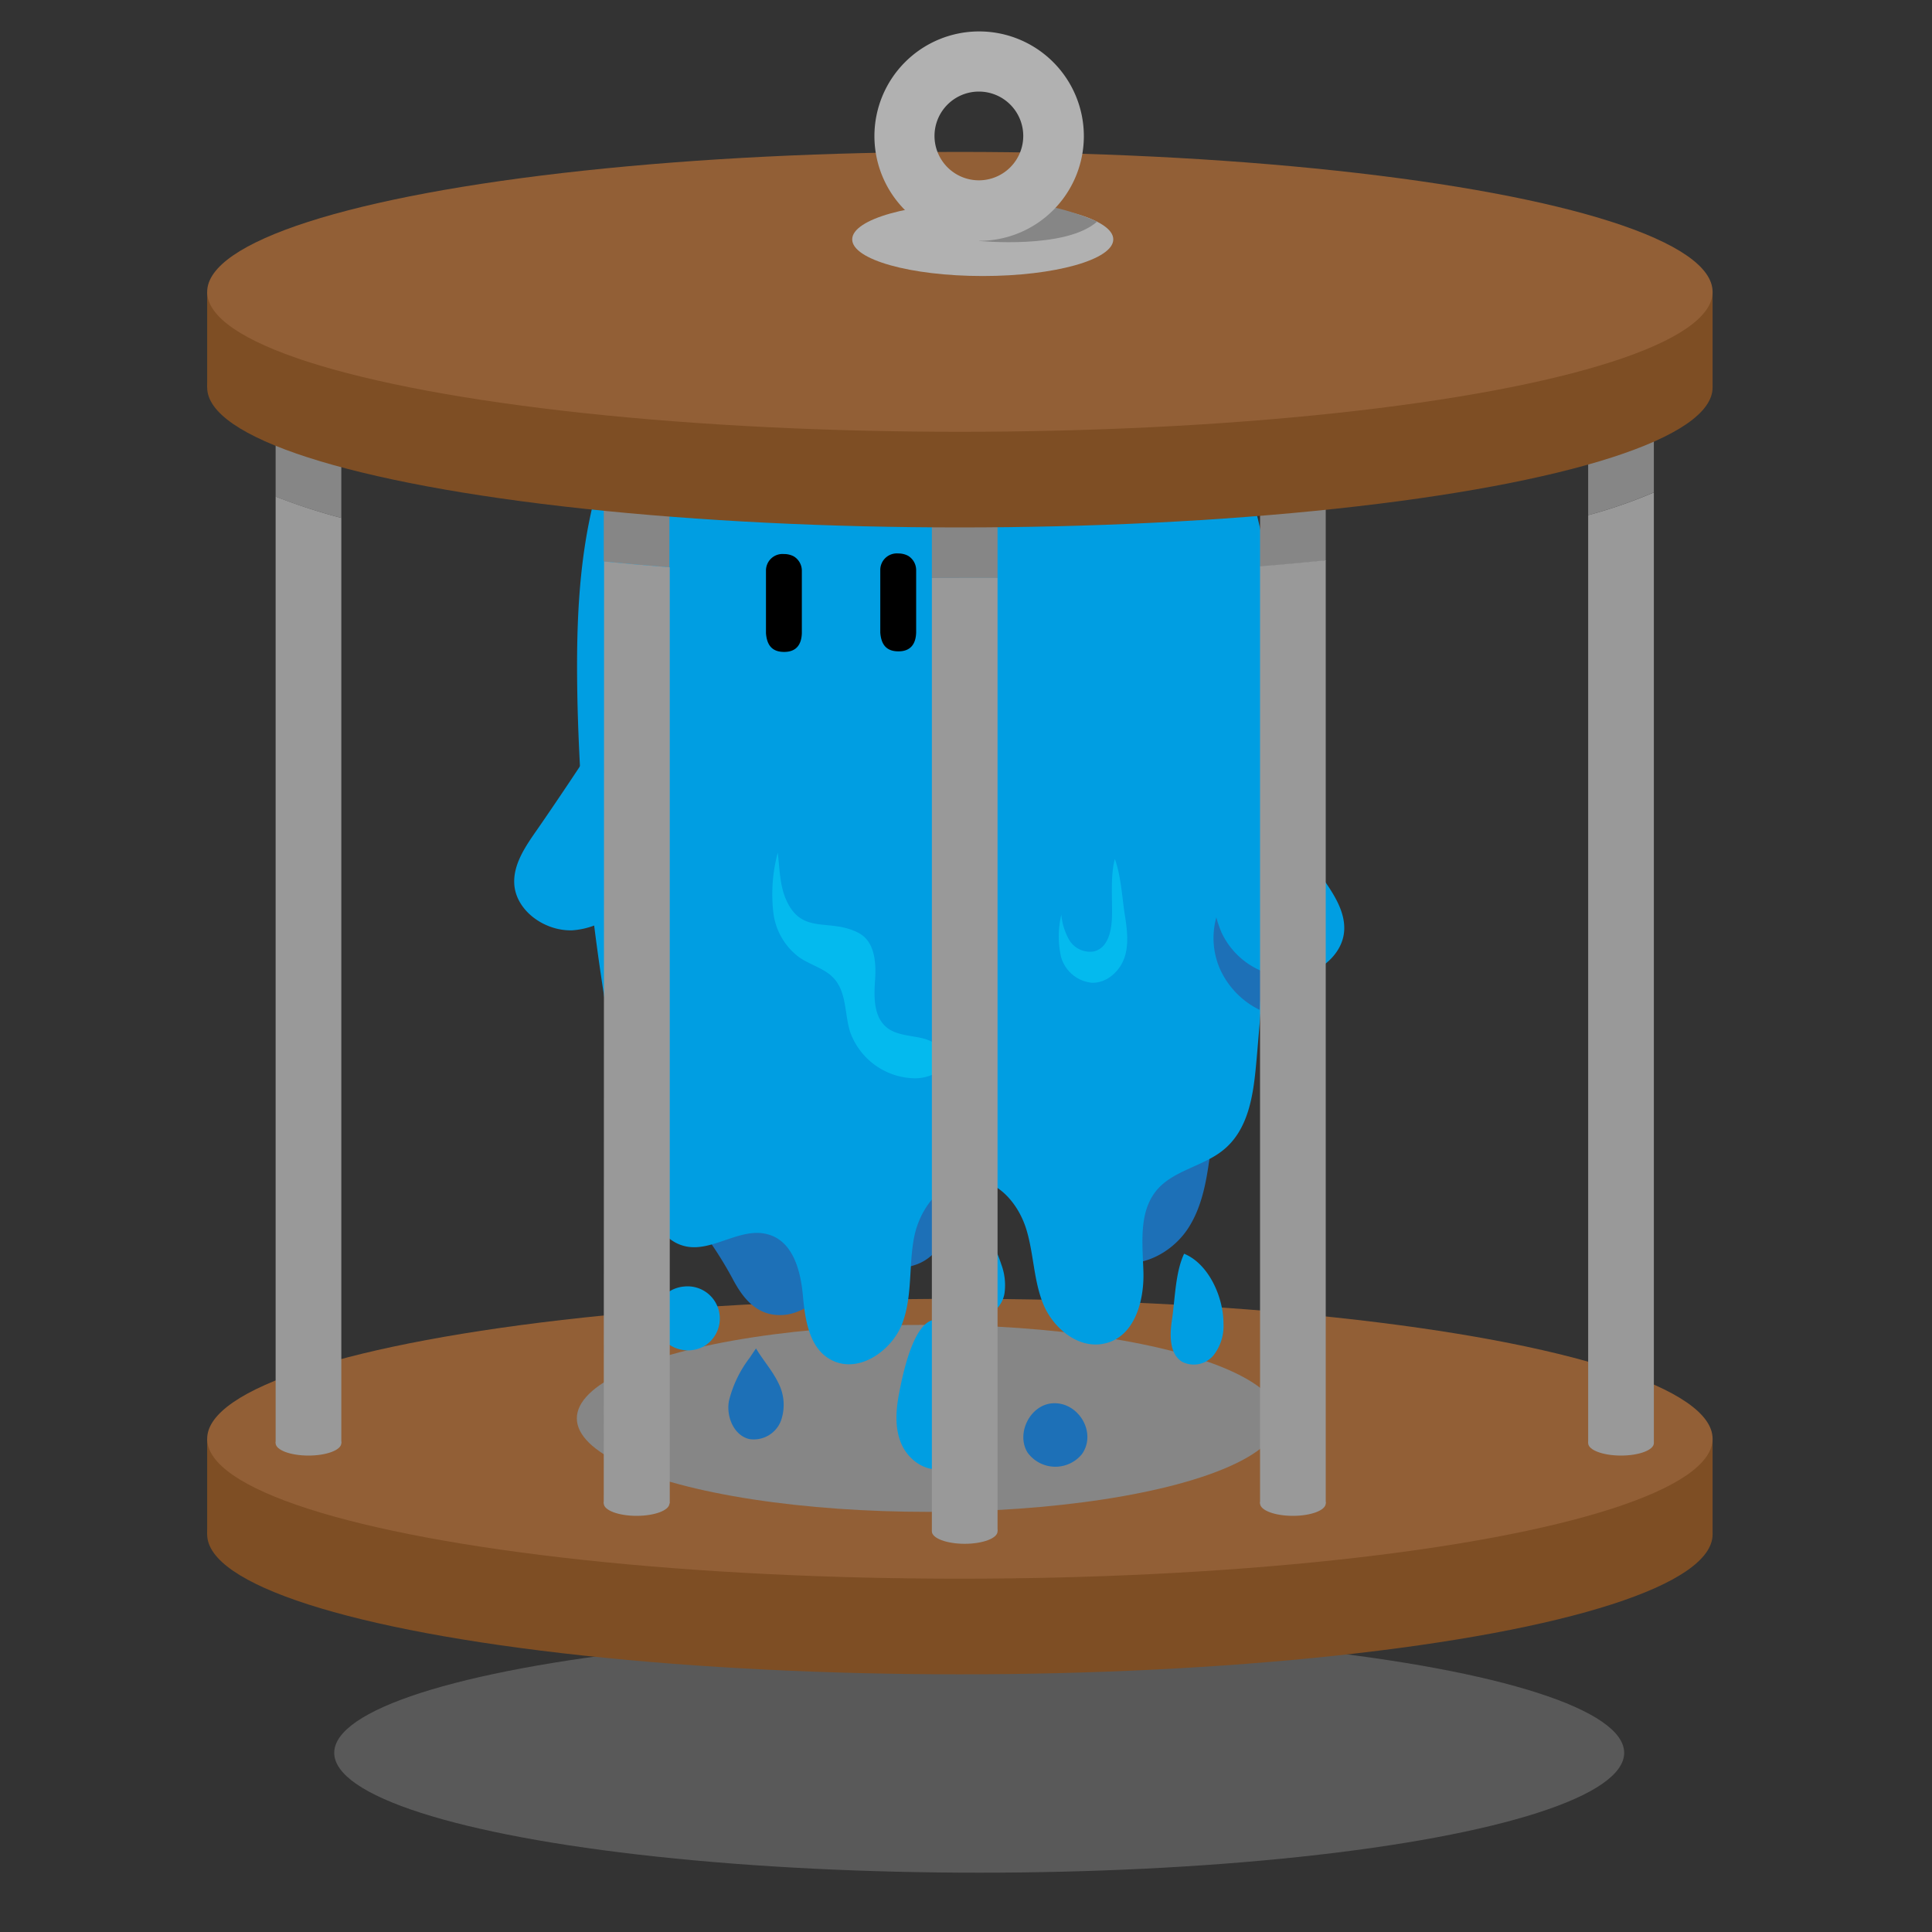 <svg xmlns="http://www.w3.org/2000/svg" viewBox="0 0 300 300"><rect x="0" y="0" width="300" height="300" fill="#333333" stroke="none"/><defs><style>.cls-1{isolation:isolate;}.cls-2{fill:gray;opacity:0.5;}.cls-3{fill:#7e4e24;}.cls-4{fill:#925f36;}.cls-11,.cls-5{fill:#868686;}.cls-5{mix-blend-mode:multiply;}.cls-6{fill:#1d70b7;}.cls-7{fill:#009ee2;}.cls-8{fill:#fff;}.cls-9{fill:#04baee;}.cls-10{fill:#999;}.cls-12{fill:#b1b1b1;}</style></defs><title>Artboard 12</title><g class="cls-1"><g id="Layer_1" data-name="Layer 1"><ellipse class="cls-2" cx="152.05" cy="272.18" rx="100.15" ry="18.61"/><ellipse class="cls-3" cx="149.05" cy="238.26" rx="116.88" ry="21.73"/><rect class="cls-3" x="32.17" y="223.41" width="233.76" height="14.85"/><ellipse class="cls-4" cx="149.05" cy="223.41" rx="116.88" ry="21.73"/><ellipse class="cls-5" cx="144.12" cy="220.24" rx="54.55" ry="14.52"/><path class="cls-6" d="M121.39,204.2c4.69-.17,7.64-5,12.07-6.43,3.18-1,6.92-.28,9.84-1.87,5.09-2.77,4.84-11.06,10.39-12.9,4-1.31,8,1.72,10.51,4.87s4.89,6.92,8.92,8c4.3,1.14,8.92-1.47,11.28-5s3-7.87,3.55-12c.19-1.41-18.15-3.8-19.94-3.95a94.88,94.88,0,0,0-21.58.68,93.25,93.25,0,0,0-20.4,5.38c-3.08,1.2-17.53,9.45-20.23,6.18a61,61,0,0,1,7.87,11.24C115.2,201.32,117.32,204.35,121.39,204.2Z"/><path class="cls-7" d="M92.44,76.85c-2.79,10.62-3,21.68-2.76,32.62a348.45,348.45,0,0,0,10.17,75c.95,3.82,2.68,8.3,6.76,9.09s8.37-3,12.51-1.92c4,1,5.2,5.66,5.55,9.51s1,8.43,4.65,10.14c4.25,2,9.32-1.72,10.85-5.95s.92-8.86,1.78-13.24,4.21-9.05,9-8.94c4.2.1,7.26,3.94,8.42,7.74s1.12,7.89,2.62,11.58,5.42,7.06,9.51,6.14c4.67-1,6.18-6.59,6.05-11.1s-.82-9.59,2.32-13c2.58-2.8,7-3.48,10-5.88,4-3.17,4.74-8.57,5.19-13.46q2.47-27.26,2.72-54.65c.13-14.06-.28-28.59-6.52-41.37-7-14.32-21.33-25.28-37.68-28.76a60.24,60.24,0,0,0-42.17,7C101.14,53.32,95.19,66.38,92.44,76.85Z"/><path class="cls-7" d="M83.25,129.05c-1.76,2.52-3.6,5.28-3.39,8.29.29,4.07,4.68,7.26,9,7.12a12,12,0,0,0,10-6.8,17,17,0,0,0,.6-12c-.91-3.23-1.84-18.63-4-15.12C92,116.26,85.38,126,83.25,129.05Z"/><path class="cls-7" d="M139.61,216.36c-.5,2.6-.7,5.39.35,7.83s3.65,4.37,6.25,3.88a6.06,6.06,0,0,0,4.36-4.38,14.23,14.23,0,0,0,0-6.44c-.45-2.62-1.91-12.31-5.21-12.33C141.78,204.89,140.07,214,139.61,216.36Z"/><path class="cls-7" d="M151,191.55a20.56,20.56,0,0,0-2.8,5,6.94,6.94,0,0,0,.32,5.6,4.24,4.24,0,0,0,4.92,2,4.41,4.41,0,0,0,2.55-3.41,9.22,9.22,0,0,0-.5-4.38,20.91,20.91,0,0,0-3.66-6.75l-1.51,2.85"/><path class="cls-7" d="M104.29,200.33a4.94,4.94,0,0,0-1.95,6.76,5.18,5.18,0,0,0,6.9,2,5,5,0,0,0-3-9.32A5.18,5.18,0,0,0,104.29,200.33Z"/><path class="cls-7" d="M182,204.8c-.37,2.4-.49,5.4,1.58,6.67a4,4,0,0,0,4.84-1,7.39,7.39,0,0,0,1.56-5c0-4-2.26-9.21-6.11-10.79C182.51,197.55,182.47,201.61,182,204.8Z"/><path class="cls-8" d="M124.09,50.31c0-.4-.41-.71-.82-.77a2.78,2.78,0,0,0-1.23.22c-5.5,1.88-10.08,3.14-14.13,7.25-1.79,1.82-7.24,7.91-6.06,10.76,1.92,4.65,6.77-3.19,8-4.82a44.14,44.14,0,0,1,13.41-11.74C123.66,51,124.09,50.73,124.09,50.31Z"/><path class="cls-8" d="M97.28,75.38c-1.64,1.29-2.24,4.19-.74,5.57,3.9,3.59,8.44-5.3,3-6.17A2.82,2.82,0,0,0,97.28,75.38Z"/><path class="cls-9" d="M133.33,144.87c2.52,1.33,2.74,4.61,2.55,7.32s-.25,5.92,2.07,7.55c1.45,1,3.4,1.05,5.16,1.45s3.67,1.55,3.63,3.25c0,1.91-2.47,2.94-4.5,3A10.85,10.85,0,0,1,132,160.22c-.88-2.83-.5-6.19-2.6-8.39-1.42-1.49-3.63-2-5.34-3.21a10.14,10.14,0,0,1-4-7.14,25,25,0,0,1,.71-9.09c.29,2.39.29,5.06,1.3,7.32C124.53,145.28,128.82,142.49,133.33,144.87Z"/><path class="cls-9" d="M172.67,142.28c-.06,2.18-.57,4.93-2.83,5.46a3.76,3.76,0,0,1-3.76-1.7,9.69,9.69,0,0,1-1.28-4,14.61,14.61,0,0,0-.06,6.47,5.52,5.52,0,0,0,4.81,4.09c2.39.07,4.41-1.88,5.09-4s.35-4.46,0-6.68c-.43-2.79-.57-5.9-1.53-8.54C172.4,136.08,172.74,139.44,172.67,142.28Z"/><path class="cls-9" d="M152.55,66.75a5,5,0,0,1,2.62,4,32.52,32.52,0,0,0,.61,4.88c1.12,3.58,5.76,5.79,9.49,4.49s5.75-5.8,4.12-9.21a10.06,10.06,0,0,1-1.8,4.26A4.63,4.63,0,0,1,163.31,77c-2.5-.49-3.55-3.3-3.78-5.69s-.19-5.09-2-6.79c-2.79-2.63-7.14-1.13-10.38-2.5-2.67-1.13-6.74-5.7-4.52-8.53-2.6,3.31-2.89,9.86,1,12.56C146.57,68,149.59,65.52,152.55,66.75Z"/><path class="cls-6" d="M116.4,210.85a18.13,18.13,0,0,0-3.21,6.68c-.45,2.43.76,5.37,3.17,5.93a4.52,4.52,0,0,0,4.88-2.78,7.4,7.4,0,0,0-.37-5.92c-.91-1.9-2.39-3.55-3.48-5.38Z"/><path class="cls-6" d="M168,225.8c2.38-3.36-.59-8.23-4.64-7.89-3.46.29-5.63,4.76-3.78,7.67A5.33,5.33,0,0,0,168,225.8Z"/><path class="cls-6" d="M189.14,141.61a12,12,0,0,0,.24,8.72,13,13,0,0,0,6.21,6.48c.09-3.1,1.38-6.23,1.48-9.33C194.79,145.45,191.43,143.64,189.14,141.61Z"/><path class="cls-7" d="M205.33,136.28c1.76,2.52,3.6,5.28,3.39,8.29-.29,4.07-4.68,7.26-9,7.12a12,12,0,0,1-10-6.8,17,17,0,0,1-.6-12c.91-3.23,1.84-18.63,4-15.12C196.56,123.49,203.2,133.24,205.33,136.28Z"/><path d="M123.25,86.39a3.22,3.22,0,0,0-1.53-.36,2.57,2.57,0,0,0-2.78,2.58v9.71h0c.14,1.81.9,2.9,2.8,2.91s2.71-1.13,2.77-2.91V88.61h0A2.6,2.6,0,0,0,123.25,86.39Z"/><path d="M141,86.3a3.22,3.22,0,0,0-1.53-.36,2.57,2.57,0,0,0-2.78,2.58v9.71h0c.14,1.81.9,2.9,2.8,2.91s2.71-1.13,2.77-2.91V88.52h0A2.6,2.6,0,0,0,141,86.3Z"/><ellipse class="cls-10" cx="47.9" cy="224.09" rx="5.1" ry="1.93"/><ellipse class="cls-10" cx="251.71" cy="224.09" rx="5.1" ry="1.93"/><ellipse class="cls-10" cx="98.85" cy="233.45" rx="5.1" ry="1.93"/><ellipse class="cls-10" cx="200.76" cy="233.45" rx="5.1" ry="1.93"/><ellipse class="cls-10" cx="149.8" cy="237.79" rx="5.1" ry="1.93"/><path class="cls-11" d="M42.8,59V77.11A88.72,88.72,0,0,0,53,80.42V55.66A88.72,88.72,0,0,0,42.8,59Z"/><path class="cls-11" d="M246.61,56.08V80a77.9,77.9,0,0,0,10.2-3.54V59.61A77.89,77.89,0,0,0,246.61,56.08Z"/><path class="cls-11" d="M93.75,64V87.19q5,.5,10.2.9V64Z"/><path class="cls-11" d="M195.66,64V88q5.24-.42,10.2-.94V64Z"/><path class="cls-11" d="M144.7,68.39V89.75l4.35,0,5.85,0V68.39Z"/><ellipse class="cls-3" cx="149.05" cy="60.17" rx="116.88" ry="21.73"/><rect class="cls-3" x="32.17" y="45.32" width="233.76" height="14.85"/><ellipse class="cls-4" cx="149.05" cy="45.32" rx="116.88" ry="21.73"/><ellipse class="cls-12" cx="152.6" cy="37.17" rx="20.27" ry="5.69"/><path class="cls-11" d="M152,37.41s13.47,1.35,18.36-3c0,0-6.68-3-11.47-2.68Z"/><path class="cls-12" d="M152,4.88A16.26,16.26,0,1,0,168.3,21.15,16.26,16.26,0,0,0,152,4.88ZM152,28a6.89,6.89,0,1,1,6.89-6.89A6.89,6.89,0,0,1,152,28Z"/><path class="cls-10" d="M42.8,224.09H53V80.42a88.72,88.72,0,0,1-10.2-3.32Z"/><path class="cls-10" d="M246.61,224.09h10.2V76.47A77.9,77.9,0,0,1,246.61,80Z"/><path class="cls-10" d="M93.75,233.45H104V88.09q-5.23-.41-10.2-.9Z"/><path class="cls-10" d="M195.66,233.45h10.2V87q-5,.51-10.2.94Z"/><path class="cls-10" d="M144.7,89.75v148h10.2V89.74l-5.85,0Z"/></g></g></svg>